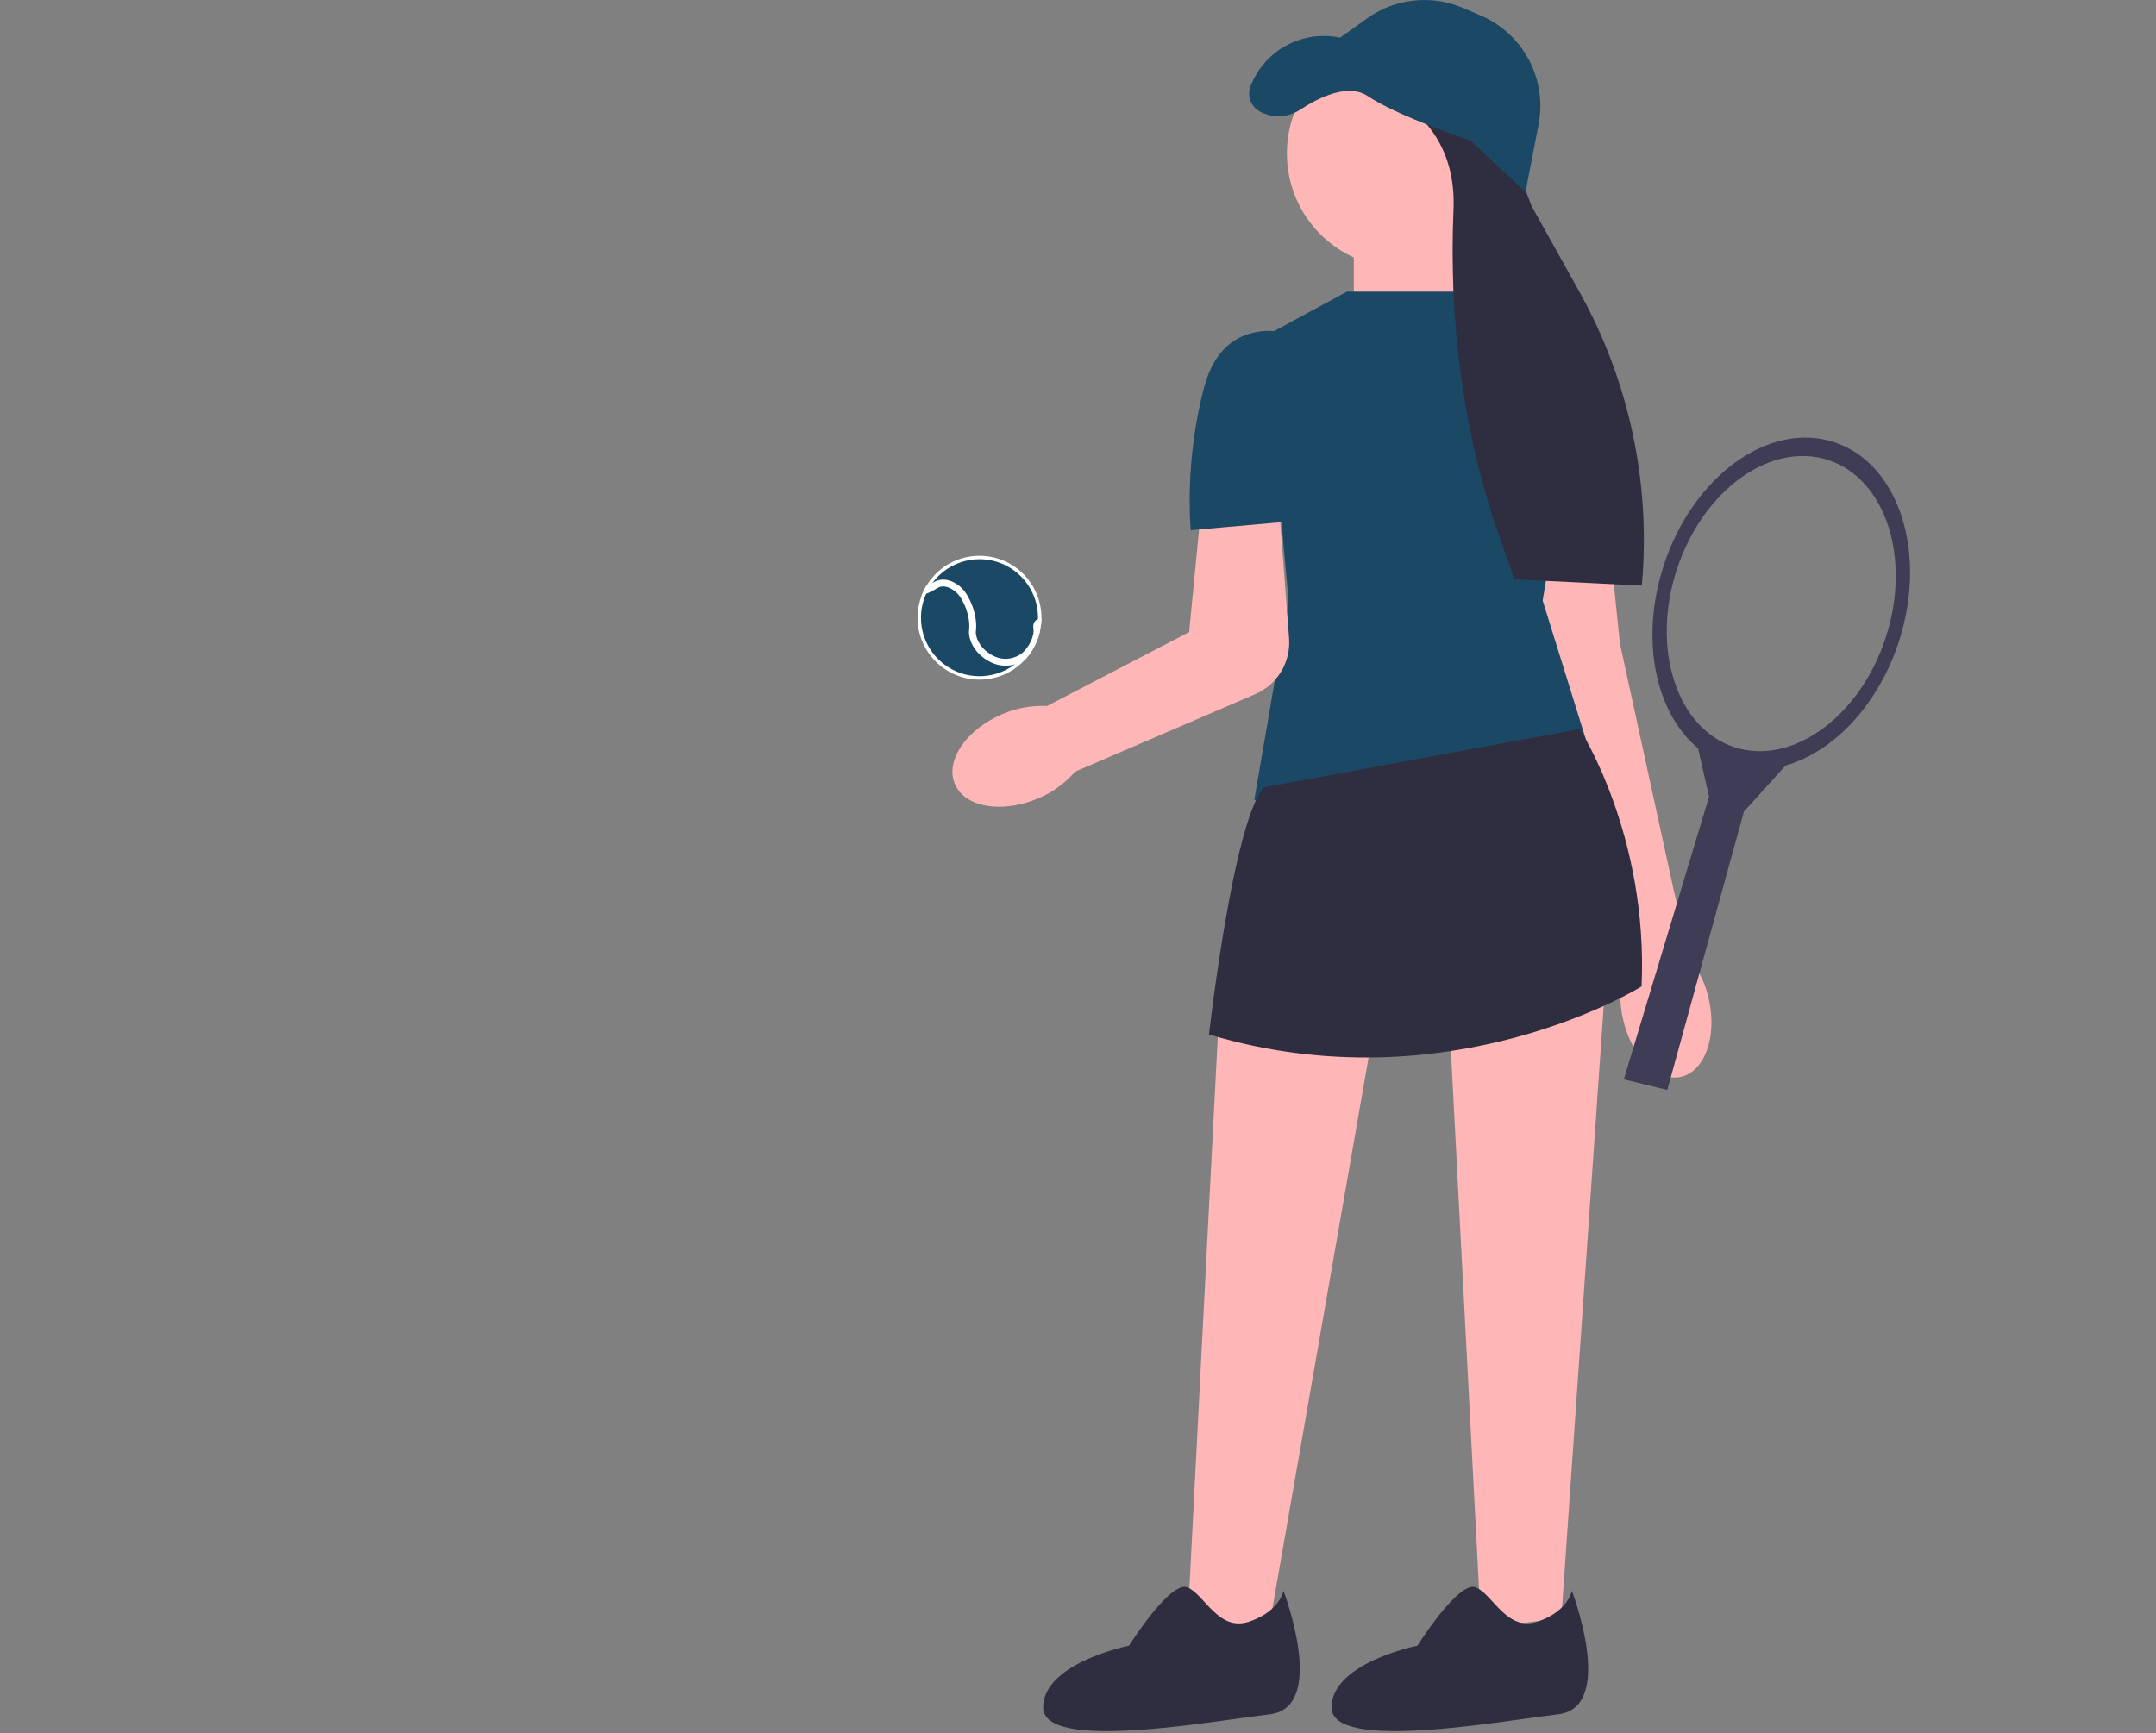<svg width="628" height="505" viewBox="0 0 628 505" fill="none" xmlns="http://www.w3.org/2000/svg">
<rect x="0" y="0" width="628" height="505" fill="#808080" stroke="none"/>
<g clip-path="url(#clip0_71_337)">
<path d="M422.055 295.395L431.407 474.289L454.777 471.487L467.58 286.555L422.055 295.395Z" fill="#FFB6B6"/>
<path d="M457.847 463.469C457.847 463.469 470.847 497.469 453.847 499.469C436.847 501.469 387.847 510.469 387.847 497.469C387.847 484.469 412.847 479.469 412.847 479.469C412.847 479.469 424.847 460.469 429.847 462.469C434.847 464.469 438.847 475.469 447.847 472.469C456.847 469.469 457.847 463.469 457.847 463.469Z" fill="#2F2E41"/>
<path d="M423.347 58.969H394.347V95.969H423.347V58.969Z" fill="#FFB6B6"/>
<path d="M408.097 77.969C426.46 77.969 441.347 63.083 441.347 44.719C441.347 26.355 426.46 11.469 408.097 11.469C389.733 11.469 374.847 26.355 374.847 44.719C374.847 63.083 389.733 77.969 408.097 77.969Z" fill="#FFB6B6"/>
<path d="M444.847 180.469L448.847 147.469L467.847 148.469L471.847 187.469L487.588 259.692L487.626 259.682L487.61 259.688L492.183 279.41C494.976 282.874 496.898 286.957 497.788 291.317C500.169 302.197 496.487 312.24 489.565 313.755C482.643 315.27 475.104 307.68 472.726 296.803C471.715 292.468 471.758 287.954 472.85 283.64L468.582 268.711L444.847 180.469Z" fill="#FFB6B6"/>
<path d="M392.347 84.969H427.347L461.347 102.969L449.347 174.969L463.347 219.969C463.347 219.969 388.347 242.969 365.347 232.969L375.347 174.969L368.347 97.969C368.347 97.969 392.347 84.969 392.347 84.969Z" fill="#1B4965"/>
<path d="M454.847 103.469C454.847 103.469 466.847 99.469 468.847 106.469C470.847 113.469 475.847 155.469 475.847 155.469L445.847 156.469C445.847 156.469 454.847 103.469 454.847 103.469Z" fill="#1B4965"/>
<path d="M291.04 235.052C289.828 235.052 288.646 234.959 287.51 234.772C282.883 234.007 279.556 231.76 278.143 228.445C276.729 225.129 277.411 221.174 280.064 217.306C282.67 213.507 286.879 210.232 291.918 208.085C296 206.28 300.511 205.46 304.965 205.703L346.375 184.151L349.378 153.121L372.294 143.746L375.479 185.955C376.013 193.036 371.964 199.617 365.403 202.332L313.138 224.83C310.226 228.223 306.506 230.911 302.372 232.606C298.594 234.217 294.679 235.052 291.04 235.052Z" fill="#FFB6B6"/>
<path d="M376.847 97.469C376.847 97.469 356.847 90.469 350.847 112.469C344.847 134.469 346.847 154.469 346.847 154.469L380.847 151.469C380.847 151.469 376.847 97.469 376.847 97.469Z" fill="#1B4965"/>
<path d="M298.409 191.64L298.404 191.635L298.394 191.645L298.384 191.655C295.174 195.244 290.508 197.509 285.307 197.509C275.623 197.509 267.767 189.653 267.767 179.969C267.767 177.742 268.185 175.614 268.952 173.662L268.952 173.662L268.955 173.652C269.285 172.761 269.691 171.909 270.175 171.107L270.175 171.107L270.178 171.102C273.221 165.909 278.861 162.429 285.307 162.429C295 162.429 302.847 170.285 302.847 179.969V180.086C302.837 180.79 302.798 181.469 302.71 182.134L302.71 182.134L302.709 182.144C302.67 182.495 302.623 182.823 302.55 183.135L302.547 183.147L302.544 183.16C301.966 186.363 300.516 189.26 298.45 191.594C298.443 191.599 298.438 191.603 298.433 191.607C298.432 191.609 298.43 191.61 298.428 191.612C298.424 191.616 298.42 191.619 298.416 191.622L298.409 191.629L298.406 191.632L298.405 191.633L298.404 191.634L298.404 191.635L298.404 191.635C298.404 191.635 298.404 191.635 298.409 191.64C298.409 191.64 298.409 191.64 298.409 191.64ZM298.506 191.737L298.507 191.738C298.559 191.79 298.638 191.869 298.757 191.989L298.506 191.737Z" fill="#1B4965" stroke="white"/>
<path d="M269.367 172.647C269.586 172.164 269.828 171.695 270.095 171.241C270.367 171.116 270.654 170.969 270.941 170.821C270.966 170.809 270.99 170.797 271.014 170.784L271.014 170.784L271.02 170.781C271.386 170.588 271.682 170.405 271.936 170.249C271.942 170.245 271.949 170.241 271.955 170.237C272.638 169.831 273.161 169.521 274.069 169.406C276.078 169.159 277.715 170.164 278.381 170.583L278.381 170.583C280.415 171.857 281.323 173.65 282.104 175.191L282.109 175.202C282.546 176.094 283.352 177.951 283.701 180.448L283.701 180.449C283.914 181.947 283.847 182.776 283.788 183.465C283.726 184.129 283.692 184.612 283.912 185.491L283.912 185.494C284.574 188.077 286.452 189.764 287.49 190.522C288.195 191.043 290.424 192.684 293.568 192.418C294.365 192.353 296.406 192.037 298.16 190.551L298.163 190.549C299.208 189.653 300.119 188.355 300.733 187.036C301.34 185.729 301.692 184.32 301.521 183.203C301.459 182.797 301.34 181.965 301.854 181.316C301.985 181.161 302.197 180.957 302.828 180.749C302.813 181.091 302.789 181.427 302.755 181.759H302.75L302.601 181.981C302.511 182.115 302.484 182.262 302.472 182.354C302.46 182.456 302.46 182.56 302.465 182.651C302.474 182.825 302.501 182.997 302.523 183.111C302.529 183.154 302.533 183.185 302.535 183.211C301.95 186.394 300.505 189.272 298.45 191.594C298.448 191.595 298.446 191.597 298.444 191.598C296.65 192.964 294.701 193.335 293.658 193.421C293.4 193.439 293.143 193.449 292.876 193.449C290.838 193.449 288.83 192.753 286.893 191.326L286.893 191.326C285.723 190.466 283.68 188.603 282.941 185.736C282.682 184.696 282.727 184.08 282.784 183.383C282.847 182.72 282.908 181.968 282.712 180.59C282.382 178.231 281.63 176.488 281.214 175.656L281.214 175.655C280.486 174.201 279.674 172.579 277.855 171.427L277.855 171.427L277.85 171.423C277.838 171.416 277.826 171.409 277.813 171.401C277.25 171.053 275.843 170.183 274.194 170.393L274.194 170.393L274.191 170.393C273.487 170.487 273.09 170.725 272.501 171.077L272.48 171.09L272.48 171.09L272.472 171.094C272.183 171.275 271.878 171.464 271.489 171.664L271.489 171.664L271.482 171.668C270.731 172.068 270.025 172.393 269.367 172.647Z" fill="#F2F2F2" stroke="white"/>
<path d="M485.652 317.561L472.985 314.471L497.818 232.11L493.927 215.055L521.161 221.858L507.962 236.48L485.652 317.561Z" fill="#3F3D56"/>
<path d="M553.062 187.05C561.56 161.067 553.13 134.992 534.233 128.812C515.336 122.631 493.127 138.685 484.629 164.669C476.131 190.652 484.561 216.727 503.458 222.907C522.355 229.087 544.564 213.034 553.062 187.05ZM549.26 185.807C541.706 208.904 521.965 223.173 505.168 217.68C488.371 212.186 480.877 189.009 488.431 165.912C495.985 142.815 515.726 128.546 532.523 134.039C549.321 139.533 556.814 162.71 549.26 185.807Z" fill="#3F3D56"/>
<path d="M440.306 44.739L446.077 59.942L460.05 85.01C474.577 111.07 480.91 140.904 478.225 170.618V170.618L441.131 168.793L436.837 156.639C426.01 125.988 422.031 93.51 423.372 61.031C424.013 45.491 417.231 33.689 402.347 25.969L440.306 44.739V44.739Z" fill="#2F2E41"/>
<path d="M444.347 55.969L428.347 40.969C428.347 40.969 407.347 33.969 398.347 27.969C392.652 24.173 384.156 28.383 378.682 31.988C375.169 34.302 370.677 34.513 366.984 32.498C364.333 31.053 363.171 27.862 364.271 25.05V25.05C368.355 14.616 379.382 8.661 390.347 10.969H390.347L398.238 5.332C406.377 -0.481 416.96 -1.625 426.153 2.315L431.329 4.533C436.555 6.773 440.997 10.519 444.086 15.293V15.293C448.103 21.502 449.562 29.024 448.157 36.284L444.347 55.969L444.347 55.969Z" fill="#1B4965"/>
<path d="M354.927 297.984L345.712 476.886L369.246 476.518L401.122 293.904L354.927 297.984Z" fill="#FFB6B6"/>
<path d="M460.157 212.394C460.157 212.394 480.157 243.394 478.157 287.394C478.157 287.394 422.157 322.394 352.157 301.394C352.157 301.394 359.157 239.394 368.157 229.394L460.157 212.394V212.394Z" fill="#2F2E41"/>
<path d="M373.847 463.469C373.847 463.469 386.847 497.469 369.847 499.469C352.847 501.469 303.847 510.469 303.847 497.469C303.847 484.469 328.847 479.469 328.847 479.469C328.847 479.469 340.847 460.469 345.847 462.469C350.847 464.469 354.847 475.469 363.847 472.469C372.847 469.469 373.847 463.469 373.847 463.469Z" fill="#2F2E41"/>
</g>
<defs>
<clipPath id="clip0_71_337">
<rect width="731.67" height="504.365" fill="white"/>
</clipPath>
</defs>
</svg>
